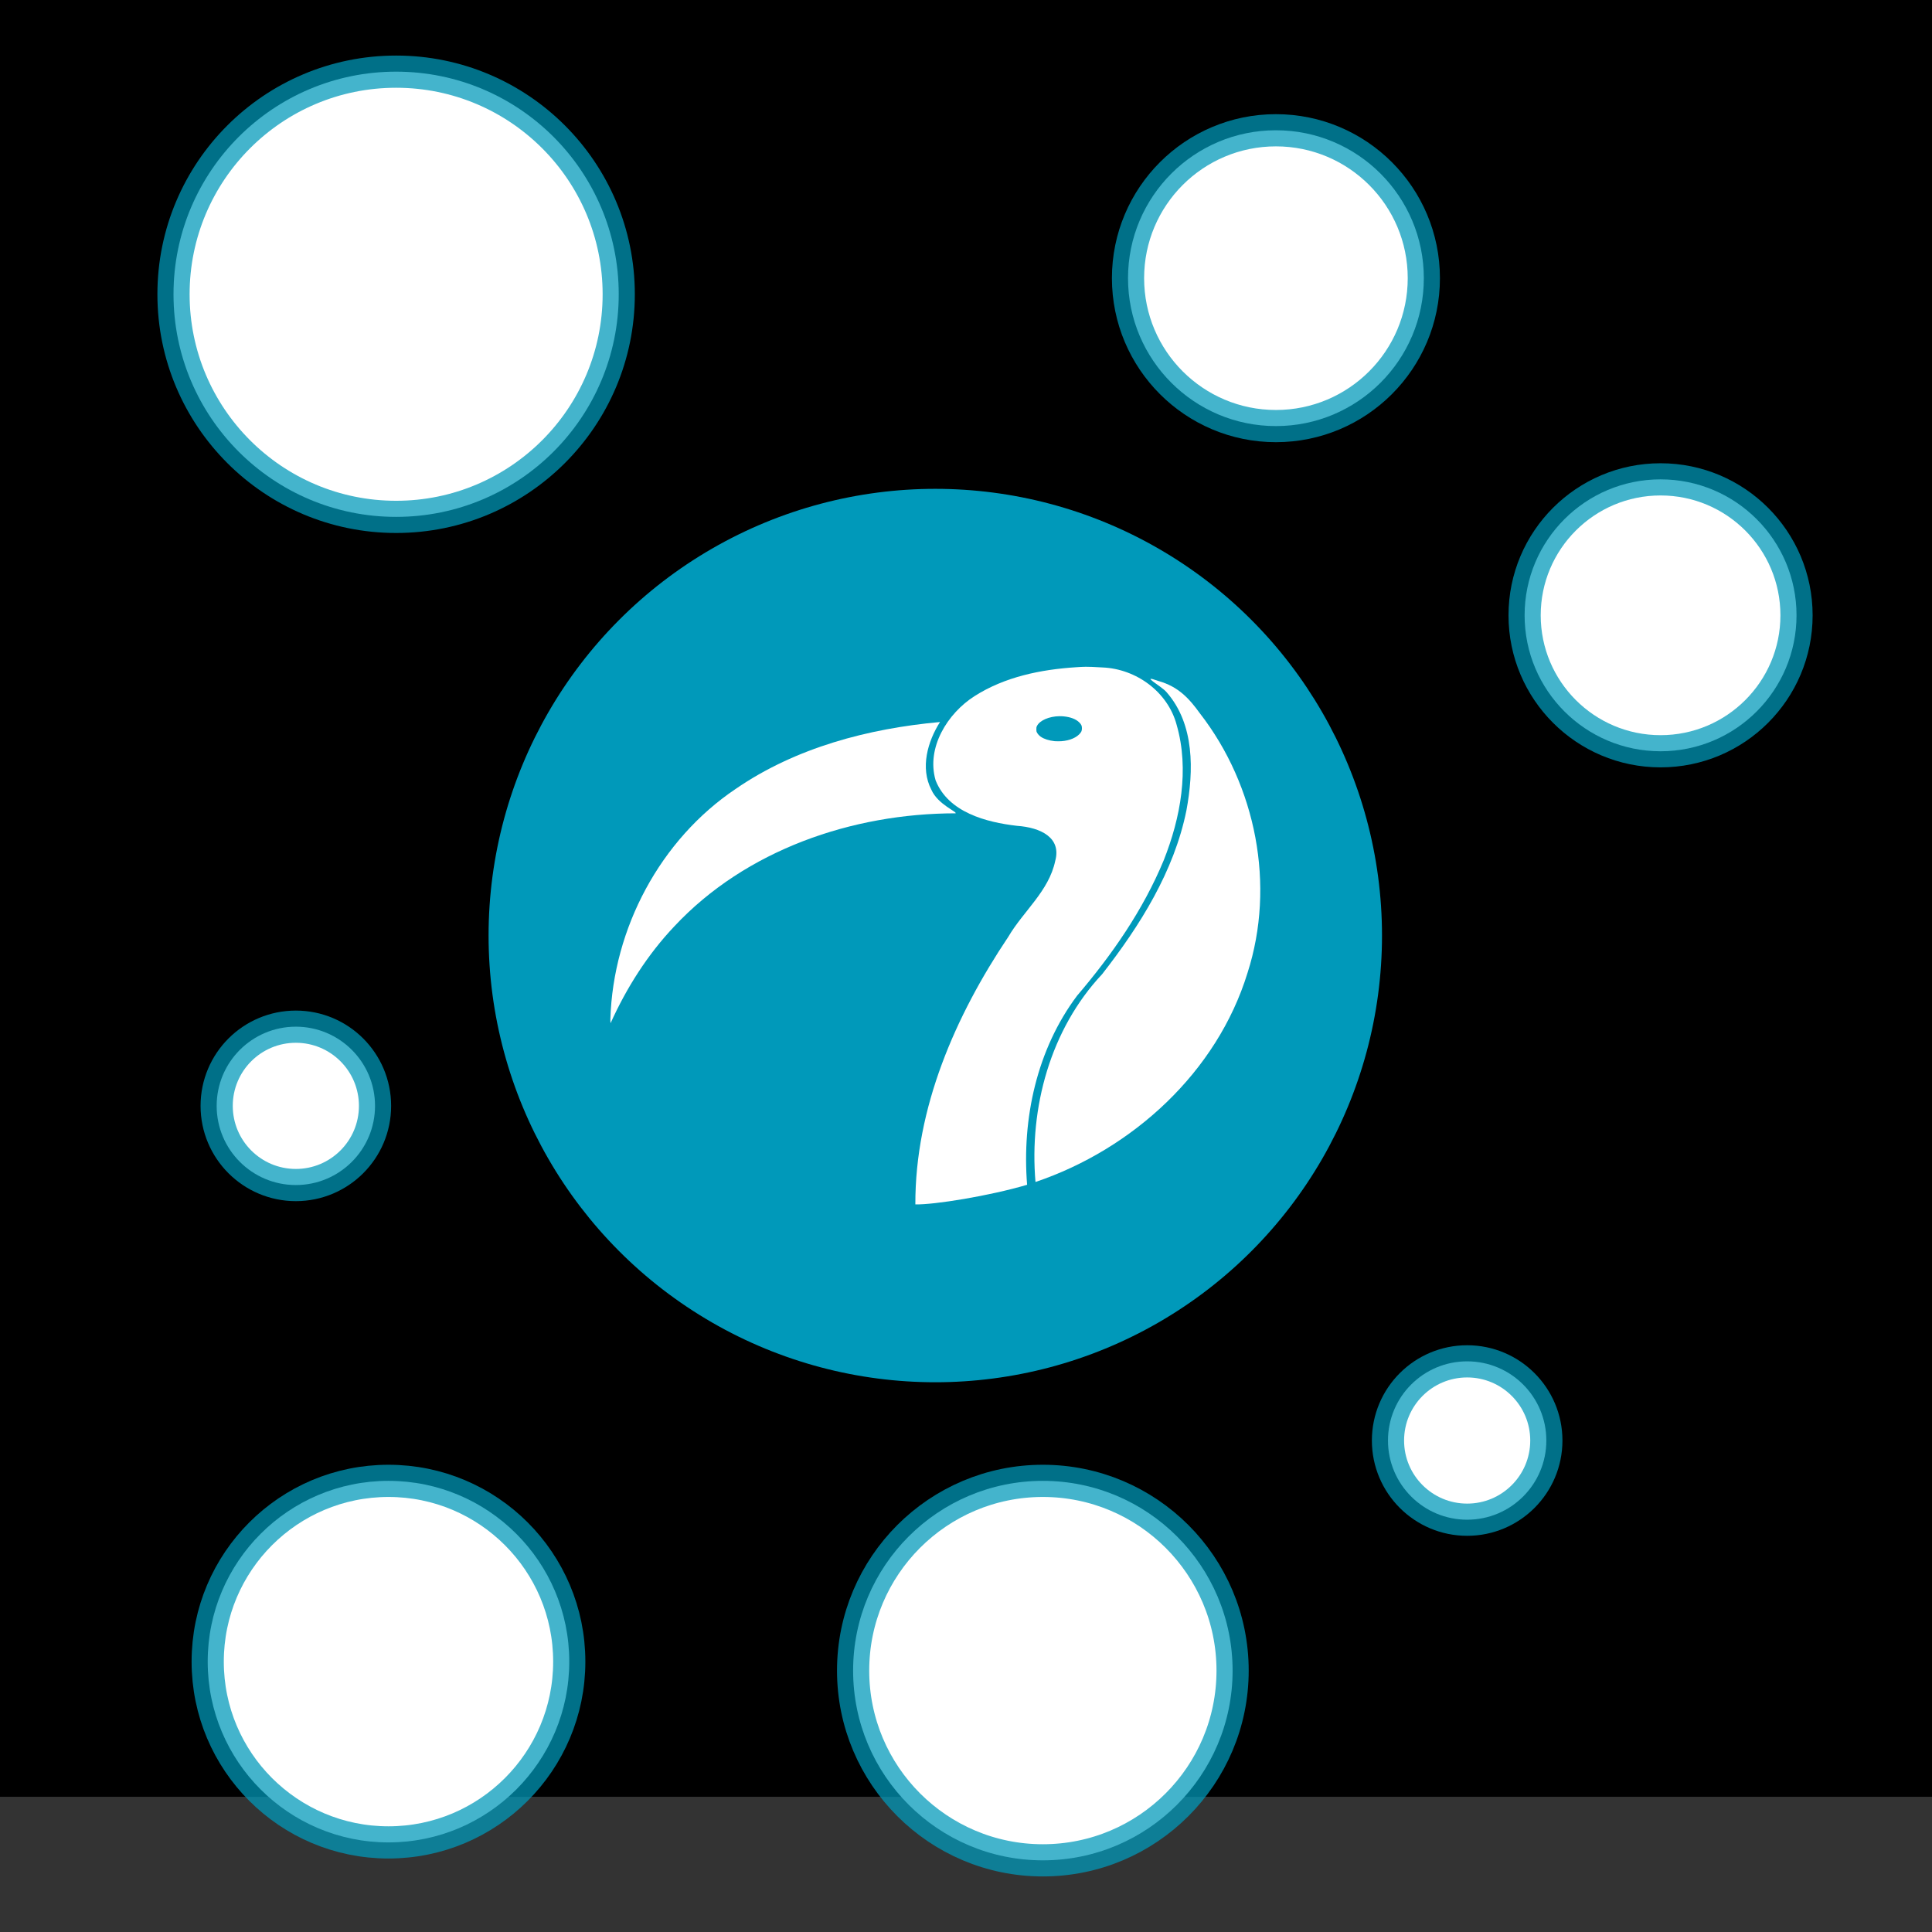 <?xml version="1.0" encoding="UTF-8" standalone="no"?>
<!-- Created with Inkscape (http://www.inkscape.org/) -->

<svg
   xmlns:dc="http://purl.org/dc/elements/1.1/"
   xmlns:cc="http://creativecommons.org/ns#"
   xmlns:rdf="http://www.w3.org/1999/02/22-rdf-syntax-ns#"
   xmlns:svg="http://www.w3.org/2000/svg"
   xmlns="http://www.w3.org/2000/svg"
   xmlns:xlink="http://www.w3.org/1999/xlink"
   xmlns:sodipodi="http://sodipodi.sourceforge.net/DTD/sodipodi-0.dtd"
   xmlns:inkscape="http://www.inkscape.org/namespaces/inkscape"
   version="1.2"
   width="300"
   height="300"
   id="svg2"
   inkscape:version="0.91 r13725"
   sodipodi:docname="relatives.svg"
   inkscape:export-filename="C:\wamp\www\papyrus\img\relatives.png"
   inkscape:export-xdpi="90"
   inkscape:export-ydpi="90">
  <rect width="100%" height="100%" fill="#333333" stroke="none"/>
  <sodipodi:namedview
     pagecolor="#ffffff"
     bordercolor="#666666"
     borderopacity="1"
     objecttolerance="10"
     gridtolerance="10"
     guidetolerance="10"
     inkscape:pageopacity="0"
     inkscape:pageshadow="2"
     inkscape:window-width="2560"
     inkscape:window-height="1378"
     id="namedview53"
     showgrid="false"
     inkscape:zoom="1.4142136"
     inkscape:cx="-45.956343"
     inkscape:cy="94.034233"
     inkscape:window-x="-8"
     inkscape:window-y="-8"
     inkscape:window-maximized="1"
     inkscape:current-layer="svg2"
     units="px" />
  <defs
     id="defs4">
    <linearGradient
       id="linearGradient16244">
      <stop
         style="stop-color:#c7c7c7;stop-opacity:1;"
         offset="0"
         id="stop16246" />
      <stop
         style="stop-color:#333333;stop-opacity:0;"
         offset="1"
         id="stop16248" />
    </linearGradient>
    <linearGradient
       inkscape:collect="always"
       xlink:href="#linearGradient5241"
       id="linearGradient5247"
       x1="309.564"
       y1="626.675"
       x2="278.597"
       y2="581.201"
       gradientUnits="userSpaceOnUse" />
    <linearGradient
       id="linearGradient5241">
      <stop
         style="stop-color:#98bf0c;stop-opacity:1;"
         offset="0"
         id="stop5243" />
      <stop
         style="stop-color:#c4f121;stop-opacity:1;"
         offset="1"
         id="stop5245" />
    </linearGradient>
    <linearGradient
       inkscape:collect="always"
       xlink:href="#linearGradient5249"
       id="linearGradient5255"
       x1="371.557"
       y1="681.433"
       x2="340.363"
       y2="632.669"
       gradientUnits="userSpaceOnUse" />
    <linearGradient
       id="linearGradient5249">
      <stop
         style="stop-color:#009bba;stop-opacity:1;"
         offset="0"
         id="stop5251" />
      <stop
         style="stop-color:#00b9de;stop-opacity:1;"
         offset="1"
         id="stop5253" />
    </linearGradient>
    <linearGradient
       inkscape:collect="always"
       xlink:href="#linearGradient5233"
       id="linearGradient5239"
       x1="204.513"
       y1="631.997"
       x2="195.762"
       y2="606.732"
       gradientUnits="userSpaceOnUse" />
    <linearGradient
       id="linearGradient5233">
      <stop
         style="stop-color:#1a171a;stop-opacity:1;"
         offset="0"
         id="stop5235" />
      <stop
         style="stop-color:#675b67;stop-opacity:1;"
         offset="1"
         id="stop5237" />
    </linearGradient>
    <linearGradient
       inkscape:collect="always"
       xlink:href="#linearGradient5596"
       id="linearGradient5602"
       x1="314.897"
       y1="594.888"
       x2="313.45"
       y2="581.99"
       gradientUnits="userSpaceOnUse" />
    <linearGradient
       id="linearGradient5596">
      <stop
         style="stop-color:#1a171b;stop-opacity:1;"
         offset="0"
         id="stop5598" />
      <stop
         style="stop-color:#827387;stop-opacity:1;"
         offset="1"
         id="stop5600" />
    </linearGradient>
    <linearGradient
       y2="581.99"
       x2="313.45"
       y1="594.888"
       x1="314.897"
       gradientUnits="userSpaceOnUse"
       id="linearGradient3092"
       xlink:href="#linearGradient5596"
       inkscape:collect="always" />
    <linearGradient
       inkscape:collect="always"
       xlink:href="#linearGradient5241"
       id="linearGradient3949"
       x1="142.721"
       y1="106.944"
       x2="138.802"
       y2="96.445"
       gradientUnits="userSpaceOnUse" />
    <linearGradient
       inkscape:collect="always"
       xlink:href="#linearGradient5596"
       id="linearGradient3989"
       gradientUnits="userSpaceOnUse"
       x1="314.897"
       y1="594.888"
       x2="313.45"
       y2="581.99"
       gradientTransform="matrix(1.159,0,0,1.159,-8.755,-637.035)" />
    <linearGradient
       inkscape:collect="always"
       xlink:href="#linearGradient5233"
       id="linearGradient3992"
       gradientUnits="userSpaceOnUse"
       x1="204.513"
       y1="631.997"
       x2="195.762"
       y2="606.732"
       gradientTransform="matrix(1.159,0,0,1.159,-8.755,-637.035)" />
    <linearGradient
       inkscape:collect="always"
       xlink:href="#linearGradient5249"
       id="linearGradient3995"
       gradientUnits="userSpaceOnUse"
       x1="371.557"
       y1="681.433"
       x2="340.363"
       y2="632.669"
       gradientTransform="matrix(1.159,0,0,1.159,-8.755,-637.035)" />
    <linearGradient
       inkscape:collect="always"
       xlink:href="#linearGradient5241"
       id="linearGradient3998"
       gradientUnits="userSpaceOnUse"
       x1="309.564"
       y1="626.675"
       x2="278.597"
       y2="581.201"
       gradientTransform="matrix(1.159,0,0,1.159,-8.755,-637.035)" />
    <linearGradient
       inkscape:collect="always"
       xlink:href="#linearGradient5241"
       id="linearGradient4042"
       gradientUnits="userSpaceOnUse"
       gradientTransform="matrix(1.159,0,0,1.159,-8.755,-637.035)"
       x1="309.564"
       y1="626.675"
       x2="278.597"
       y2="581.201" />
    <linearGradient
       inkscape:collect="always"
       xlink:href="#linearGradient5249"
       id="linearGradient4044"
       gradientUnits="userSpaceOnUse"
       gradientTransform="matrix(1.159,0,0,1.159,-8.755,-637.035)"
       x1="371.557"
       y1="681.433"
       x2="340.363"
       y2="632.669" />
    <linearGradient
       inkscape:collect="always"
       xlink:href="#linearGradient5233"
       id="linearGradient4046"
       gradientUnits="userSpaceOnUse"
       gradientTransform="matrix(1.159,0,0,1.159,-8.755,-637.035)"
       x1="204.513"
       y1="631.997"
       x2="195.762"
       y2="606.732" />
    <linearGradient
       inkscape:collect="always"
       xlink:href="#linearGradient5596"
       id="linearGradient4048"
       gradientUnits="userSpaceOnUse"
       gradientTransform="matrix(1.159,0,0,1.159,-8.755,-637.035)"
       x1="314.897"
       y1="594.888"
       x2="313.45"
       y2="581.99" />
    <linearGradient
       inkscape:collect="always"
       xlink:href="#linearGradient5241"
       id="linearGradient4050"
       gradientUnits="userSpaceOnUse"
       x1="142.721"
       y1="106.944"
       x2="138.802"
       y2="96.445" />
    <linearGradient
       inkscape:collect="always"
       xlink:href="#linearGradient5241"
       id="linearGradient3051"
       gradientUnits="userSpaceOnUse"
       x1="142.721"
       y1="106.944"
       x2="138.802"
       y2="96.445"
       gradientTransform="translate(-8.39,70.866)" />
    <linearGradient
       inkscape:collect="always"
       xlink:href="#linearGradient5596"
       id="linearGradient3089"
       gradientUnits="userSpaceOnUse"
       gradientTransform="matrix(1.159,0,0,1.159,-17.145,-566.168)"
       x1="314.897"
       y1="594.888"
       x2="313.45"
       y2="581.99" />
    <linearGradient
       inkscape:collect="always"
       xlink:href="#linearGradient5233"
       id="linearGradient3093"
       gradientUnits="userSpaceOnUse"
       gradientTransform="matrix(1.159,0,0,1.159,-17.145,-566.168)"
       x1="204.513"
       y1="631.997"
       x2="195.762"
       y2="606.732" />
    <linearGradient
       inkscape:collect="always"
       xlink:href="#linearGradient5249"
       id="linearGradient3096"
       gradientUnits="userSpaceOnUse"
       gradientTransform="matrix(1.159,0,0,1.159,-17.145,-566.168)"
       x1="371.557"
       y1="681.433"
       x2="340.363"
       y2="632.669" />
    <linearGradient
       inkscape:collect="always"
       xlink:href="#linearGradient5241"
       id="linearGradient3099"
       gradientUnits="userSpaceOnUse"
       gradientTransform="matrix(1.159,0,0,1.159,-17.145,-566.168)"
       x1="309.564"
       y1="626.675"
       x2="278.597"
       y2="581.201" />
    <linearGradient
       id="linearGradient4487-2-17-7-2">
      <stop
         id="stop4489-8-40-2-9"
         style="stop-color:#009bba;stop-opacity:1"
         offset="0" />
      <stop
         id="stop4491-2-9-1-0"
         style="stop-color:#ffffff;stop-opacity:1"
         offset="1" />
    </linearGradient>
    <linearGradient
       id="linearGradient4487-2-17-7-1">
      <stop
         id="stop4489-8-40-2-1"
         style="stop-color:#009bba;stop-opacity:1"
         offset="0" />
      <stop
         id="stop4491-2-9-1-9"
         style="stop-color:#ffffff;stop-opacity:1"
         offset="1" />
    </linearGradient>
    <linearGradient
       id="linearGradient6078-7-52-5">
      <stop
         id="stop6080-1-3-6"
         style="stop-color:#98bf0c;stop-opacity:1"
         offset="0" />
      <stop
         id="stop6082-0-24-0"
         style="stop-color:#ffffff;stop-opacity:1"
         offset="1" />
    </linearGradient>
    <linearGradient
       id="linearGradient4487-2-17-7-3">
      <stop
         id="stop4489-8-40-2-6"
         style="stop-color:#009bba;stop-opacity:1"
         offset="0" />
      <stop
         id="stop4491-2-9-1-4"
         style="stop-color:#ffffff;stop-opacity:1"
         offset="1" />
    </linearGradient>
    <linearGradient
       id="linearGradient4487-2-17-7-9">
      <stop
         id="stop4489-8-40-2-5"
         style="stop-color:#009bba;stop-opacity:1"
         offset="0" />
      <stop
         id="stop4491-2-9-1-5"
         style="stop-color:#ffffff;stop-opacity:1"
         offset="1" />
    </linearGradient>
    <linearGradient
       id="linearGradient6078-7-4">
      <stop
         id="stop6080-1-0"
         style="stop-color:#98bf0c;stop-opacity:1"
         offset="0" />
      <stop
         id="stop6082-0-8"
         style="stop-color:#ffffff;stop-opacity:1"
         offset="1" />
    </linearGradient>
    <linearGradient
       id="linearGradient6078-7-52">
      <stop
         id="stop6080-1-3"
         style="stop-color:#98bf0c;stop-opacity:1"
         offset="0" />
      <stop
         id="stop6082-0-24"
         style="stop-color:#ffffff;stop-opacity:1"
         offset="1" />
    </linearGradient>
    <linearGradient
       id="linearGradient6078-7-58-5">
      <stop
         id="stop6080-1-4-0"
         style="stop-color:#98bf0c;stop-opacity:1"
         offset="0" />
      <stop
         id="stop6082-0-0-7"
         style="stop-color:#ffffff;stop-opacity:1"
         offset="1" />
    </linearGradient>
    <linearGradient
       id="linearGradient4487-2-17-9">
      <stop
         id="stop4489-8-40-03"
         style="stop-color:#009bba;stop-opacity:1"
         offset="0" />
      <stop
         id="stop4491-2-9-0"
         style="stop-color:#ffffff;stop-opacity:1"
         offset="1" />
    </linearGradient>
    <linearGradient
       id="linearGradient4487-2-17-7">
      <stop
         id="stop4489-8-40-2"
         style="stop-color:#009bba;stop-opacity:1"
         offset="0" />
      <stop
         id="stop4491-2-9-1"
         style="stop-color:#ffffff;stop-opacity:1"
         offset="1" />
    </linearGradient>
    <linearGradient
       id="linearGradient6078-7-58">
      <stop
         id="stop6080-1-4"
         style="stop-color:#98bf0c;stop-opacity:1"
         offset="0" />
      <stop
         id="stop6082-0-0"
         style="stop-color:#ffffff;stop-opacity:1"
         offset="1" />
    </linearGradient>
    <linearGradient
       id="linearGradient4487-2-17-0">
      <stop
         id="stop4489-8-40-0"
         style="stop-color:#009bba;stop-opacity:1"
         offset="0" />
      <stop
         id="stop4491-2-9-7"
         style="stop-color:#ffffff;stop-opacity:1"
         offset="1" />
    </linearGradient>
    <linearGradient
       id="linearGradient6078-7-5">
      <stop
         id="stop6080-1-5"
         style="stop-color:#98bf0c;stop-opacity:1"
         offset="0" />
      <stop
         id="stop6082-0-2"
         style="stop-color:#ffffff;stop-opacity:1"
         offset="1" />
    </linearGradient>
    <linearGradient
       id="linearGradient4487-2-17-6">
      <stop
         id="stop4489-8-40-4"
         style="stop-color:#009bba;stop-opacity:1"
         offset="0" />
      <stop
         id="stop4491-2-9-6"
         style="stop-color:#ffffff;stop-opacity:1"
         offset="1" />
    </linearGradient>
    <linearGradient
       id="linearGradient6078-7-9">
      <stop
         id="stop6080-1-8"
         style="stop-color:#98bf0c;stop-opacity:1"
         offset="0" />
      <stop
         id="stop6082-0-3"
         style="stop-color:#ffffff;stop-opacity:1"
         offset="1" />
    </linearGradient>
    <linearGradient
       id="linearGradient3394">
      <stop
         id="stop3396"
         style="stop-color:#98bf0c;stop-opacity:1"
         offset="0" />
      <stop
         id="stop3398"
         style="stop-color:#ffffff;stop-opacity:1"
         offset="1" />
    </linearGradient>
    <linearGradient
       id="linearGradient3401">
      <stop
         id="stop3403"
         style="stop-color:#009bba;stop-opacity:1"
         offset="0" />
      <stop
         id="stop3405"
         style="stop-color:#ffffff;stop-opacity:1"
         offset="1" />
    </linearGradient>
    <linearGradient
       id="linearGradient5467">
      <stop
         style="stop-color:#1f211c;stop-opacity:1;"
         offset="0"
         id="stop5469" />
      <stop
         style="stop-color:#ffffff;stop-opacity:1;"
         offset="1"
         id="stop5471" />
    </linearGradient>
    <linearGradient
       id="linearGradient4487-2-17">
      <stop
         id="stop4489-8-40"
         style="stop-color:#009bba;stop-opacity:1"
         offset="0" />
      <stop
         id="stop4491-2-9"
         style="stop-color:#ffffff;stop-opacity:1"
         offset="1" />
    </linearGradient>
    <linearGradient
       id="linearGradient6078-7">
      <stop
         id="stop6080-1"
         style="stop-color:#98bf0c;stop-opacity:1"
         offset="0" />
      <stop
         id="stop6082-0"
         style="stop-color:#ffffff;stop-opacity:1"
         offset="1" />
    </linearGradient>
    <linearGradient
       inkscape:collect="always"
       xlink:href="#linearGradient6078-7-52-5-6"
       id="linearGradient3336-7"
       gradientUnits="userSpaceOnUse"
       gradientTransform="translate(4.1204272e-6,0)"
       x1="306.314"
       y1="189.244"
       x2="282.518"
       y2="2.628" />
    <linearGradient
       id="linearGradient6078-7-52-5-6">
      <stop
         id="stop6080-1-3-6-1"
         style="stop-color:#98bf0c;stop-opacity:1"
         offset="0" />
      <stop
         id="stop6082-0-24-0-8"
         style="stop-color:#ffffff;stop-opacity:1"
         offset="1" />
    </linearGradient>
    <linearGradient
       inkscape:collect="always"
       xlink:href="#linearGradient4487-2-17-7-1-2"
       id="linearGradient3338-9"
       gradientUnits="userSpaceOnUse"
       x1="336.485"
       y1="203.125"
       x2="335.167"
       y2="73.53" />
    <linearGradient
       id="linearGradient4487-2-17-7-1-2">
      <stop
         id="stop4489-8-40-2-1-7"
         style="stop-color:#009bba;stop-opacity:1"
         offset="0" />
      <stop
         id="stop4491-2-9-1-9-9"
         style="stop-color:#ffffff;stop-opacity:1"
         offset="1" />
    </linearGradient>
    <linearGradient
       inkscape:collect="always"
       xlink:href="#linearGradient5467-4"
       id="linearGradient3340-5"
       gradientUnits="userSpaceOnUse"
       x1="238.626"
       y1="155.187"
       x2="243.811"
       y2="91.254" />
    <linearGradient
       id="linearGradient5467-4">
      <stop
         style="stop-color:#1f211c;stop-opacity:1;"
         offset="0"
         id="stop5469-3" />
      <stop
         style="stop-color:#ffffff;stop-opacity:1;"
         offset="1"
         id="stop5471-1" />
    </linearGradient>
    <linearGradient
       inkscape:collect="always"
       xlink:href="#linearGradient5467"
       id="linearGradient3145"
       gradientUnits="userSpaceOnUse"
       x1="238.626"
       y1="155.187"
       x2="243.811"
       y2="91.254"
       gradientTransform="matrix(1.921,0,0,1.921,-353.35,-432.656)" />
    <linearGradient
       inkscape:collect="always"
       xlink:href="#linearGradient4487-2-17-7-1"
       id="linearGradient3148"
       gradientUnits="userSpaceOnUse"
       x1="336.485"
       y1="203.125"
       x2="335.167"
       y2="73.53"
       gradientTransform="matrix(1.921,0,0,1.921,-353.35,-432.656)" />
    <linearGradient
       inkscape:collect="always"
       xlink:href="#linearGradient6078-7-52-5"
       id="linearGradient3151"
       gradientUnits="userSpaceOnUse"
       gradientTransform="matrix(1.921,0,0,1.921,-353.35,-432.656)"
       x1="306.314"
       y1="189.244"
       x2="282.518"
       y2="2.628" />
    <linearGradient
       inkscape:collect="always"
       xlink:href="#linearGradient5467-4"
       id="linearGradient3927"
       x1="237.687"
       y1="69.644"
       x2="224.283"
       y2="24.638"
       gradientUnits="userSpaceOnUse"
       gradientTransform="translate(0,-254.331)" />
    <linearGradient
       inkscape:collect="always"
       xlink:href="#linearGradient6078-7-52-5"
       id="linearGradient3143"
       gradientUnits="userSpaceOnUse"
       gradientTransform="matrix(1.921,0,0,1.921,-353.35,-432.656)"
       x1="306.314"
       y1="189.244"
       x2="282.518"
       y2="2.628" />
    <linearGradient
       inkscape:collect="always"
       xlink:href="#linearGradient4487-2-17-7-1"
       id="linearGradient3146"
       gradientUnits="userSpaceOnUse"
       gradientTransform="matrix(1.921,0,0,1.921,-353.35,-432.656)"
       x1="336.485"
       y1="203.125"
       x2="335.167"
       y2="73.53" />
    <linearGradient
       inkscape:collect="always"
       xlink:href="#linearGradient5467"
       id="linearGradient3149"
       gradientUnits="userSpaceOnUse"
       gradientTransform="matrix(1.921,0,0,1.921,-353.35,-432.656)"
       x1="238.626"
       y1="155.187"
       x2="243.811"
       y2="91.254" />
    <linearGradient
       inkscape:collect="always"
       xlink:href="#linearGradient5467-4"
       id="linearGradient3152"
       gradientUnits="userSpaceOnUse"
       gradientTransform="translate(0,-254.331)"
       x1="237.687"
       y1="69.644"
       x2="224.283"
       y2="24.638" />
    <linearGradient
       inkscape:collect="always"
       xlink:href="#linearGradient5467-4"
       id="linearGradient3155"
       gradientUnits="userSpaceOnUse"
       gradientTransform="matrix(0.302,0,0,0.299,-3.168,2.867)"
       x1="237.687"
       y1="69.644"
       x2="224.283"
       y2="24.638" />
    <linearGradient
       inkscape:collect="always"
       xlink:href="#linearGradient6078-7-52-5"
       id="linearGradient3164"
       gradientUnits="userSpaceOnUse"
       gradientTransform="matrix(0.58,0,0,0.574,-109.764,-50.379)"
       x1="306.314"
       y1="189.244"
       x2="282.518"
       y2="2.628" />
    <linearGradient
       id="linearGradient6078-7-52-5-62">
      <stop
         id="stop6080-1-3-6-2"
         style="stop-color:#98bf0c;stop-opacity:1"
         offset="0" />
      <stop
         id="stop6082-0-24-0-5"
         style="stop-color:#ffffff;stop-opacity:1"
         offset="1" />
    </linearGradient>
    <linearGradient
       id="linearGradient4487-2-17-7-1-5">
      <stop
         id="stop4489-8-40-2-1-2"
         style="stop-color:#009bba;stop-opacity:1"
         offset="0" />
      <stop
         id="stop4491-2-9-1-9-5"
         style="stop-color:#ffffff;stop-opacity:1"
         offset="1" />
    </linearGradient>
    <linearGradient
       id="linearGradient5467-0">
      <stop
         style="stop-color:#1f211c;stop-opacity:1;"
         offset="0"
         id="stop5469-6" />
      <stop
         style="stop-color:#ffffff;stop-opacity:1;"
         offset="1"
         id="stop5471-7" />
    </linearGradient>
    <linearGradient
       inkscape:collect="always"
       xlink:href="#linearGradient5467-4-8"
       id="linearGradient3927-2"
       x1="237.687"
       y1="69.644"
       x2="224.283"
       y2="24.638"
       gradientUnits="userSpaceOnUse" />
    <linearGradient
       id="linearGradient5467-4-8">
      <stop
         style="stop-color:#1f211c;stop-opacity:1;"
         offset="0"
         id="stop5469-3-0" />
      <stop
         style="stop-color:#ffffff;stop-opacity:1;"
         offset="1"
         id="stop5471-1-0" />
    </linearGradient>
    <linearGradient
       id="linearGradient6078-7-6">
      <stop
         id="stop6080-1-83"
         style="stop-color:#98bf0c;stop-opacity:1"
         offset="0" />
      <stop
         id="stop6082-0-06"
         style="stop-color:#ffffff;stop-opacity:1"
         offset="1" />
    </linearGradient>
    <linearGradient
       id="linearGradient4487-2-17-4">
      <stop
         id="stop4489-8-40-3"
         style="stop-color:#009bba;stop-opacity:1"
         offset="0" />
      <stop
         id="stop4491-2-9-70"
         style="stop-color:#ffffff;stop-opacity:1"
         offset="1" />
    </linearGradient>
    <linearGradient
       id="linearGradient5467-5">
      <stop
         style="stop-color:#1f211c;stop-opacity:1;"
         offset="0"
         id="stop5469-2" />
      <stop
         style="stop-color:#ffffff;stop-opacity:1;"
         offset="1"
         id="stop5471-0" />
    </linearGradient>
    <linearGradient
       id="linearGradient4487-2-17-7-1-7">
      <stop
         id="stop4489-8-40-2-1-5"
         style="stop-color:#009bba;stop-opacity:1"
         offset="0" />
      <stop
         id="stop4491-2-9-1-9-6"
         style="stop-color:#ffffff;stop-opacity:1"
         offset="1" />
    </linearGradient>
    <linearGradient
       id="linearGradient6078-7-52-5-1">
      <stop
         id="stop6080-1-3-6-8"
         style="stop-color:#98bf0c;stop-opacity:1"
         offset="0" />
      <stop
         id="stop6082-0-24-0-1"
         style="stop-color:#ffffff;stop-opacity:1"
         offset="1" />
    </linearGradient>
    <linearGradient
       id="linearGradient6078-7-9-8">
      <stop
         id="stop6080-1-8-5"
         style="stop-color:#98bf0c;stop-opacity:1"
         offset="0" />
      <stop
         id="stop6082-0-3-6"
         style="stop-color:#ffffff;stop-opacity:1"
         offset="1" />
    </linearGradient>
    <linearGradient
       id="linearGradient4487-2-17-6-5">
      <stop
         id="stop4489-8-40-4-9"
         style="stop-color:#009bba;stop-opacity:1"
         offset="0" />
      <stop
         id="stop4491-2-9-6-2"
         style="stop-color:#ffffff;stop-opacity:1"
         offset="1" />
    </linearGradient>
    <linearGradient
       id="linearGradient6078-7-5-6">
      <stop
         id="stop6080-1-5-5"
         style="stop-color:#98bf0c;stop-opacity:1"
         offset="0" />
      <stop
         id="stop6082-0-2-2"
         style="stop-color:#ffffff;stop-opacity:1"
         offset="1" />
    </linearGradient>
    <linearGradient
       id="linearGradient4487-2-17-0-3">
      <stop
         id="stop4489-8-40-0-2"
         style="stop-color:#009bba;stop-opacity:1"
         offset="0" />
      <stop
         id="stop4491-2-9-7-1"
         style="stop-color:#ffffff;stop-opacity:1"
         offset="1" />
    </linearGradient>
    <linearGradient
       id="linearGradient6078-7-58-2">
      <stop
         id="stop6080-1-4-2"
         style="stop-color:#98bf0c;stop-opacity:1"
         offset="0" />
      <stop
         id="stop6082-0-0-8"
         style="stop-color:#ffffff;stop-opacity:1"
         offset="1" />
    </linearGradient>
    <linearGradient
       id="linearGradient4487-2-17-7-8">
      <stop
         id="stop4489-8-40-2-8"
         style="stop-color:#009bba;stop-opacity:1"
         offset="0" />
      <stop
         id="stop4491-2-9-1-7"
         style="stop-color:#ffffff;stop-opacity:1"
         offset="1" />
    </linearGradient>
    <linearGradient
       id="linearGradient4487-2-17-9-4">
      <stop
         id="stop4489-8-40-03-0"
         style="stop-color:#009bba;stop-opacity:1"
         offset="0" />
      <stop
         id="stop4491-2-9-0-0"
         style="stop-color:#ffffff;stop-opacity:1"
         offset="1" />
    </linearGradient>
    <linearGradient
       id="linearGradient6078-7-58-5-5">
      <stop
         id="stop6080-1-4-0-9"
         style="stop-color:#98bf0c;stop-opacity:1"
         offset="0" />
      <stop
         id="stop6082-0-0-7-9"
         style="stop-color:#ffffff;stop-opacity:1"
         offset="1" />
    </linearGradient>
    <linearGradient
       id="linearGradient6078-7-52-53">
      <stop
         id="stop6080-1-3-0"
         style="stop-color:#98bf0c;stop-opacity:1"
         offset="0" />
      <stop
         id="stop6082-0-24-9"
         style="stop-color:#ffffff;stop-opacity:1"
         offset="1" />
    </linearGradient>
    <linearGradient
       id="linearGradient6078-7-4-9">
      <stop
         id="stop6080-1-0-5"
         style="stop-color:#98bf0c;stop-opacity:1"
         offset="0" />
      <stop
         id="stop6082-0-8-1"
         style="stop-color:#ffffff;stop-opacity:1"
         offset="1" />
    </linearGradient>
    <linearGradient
       id="linearGradient4487-2-17-7-9-1">
      <stop
         id="stop4489-8-40-2-5-1"
         style="stop-color:#009bba;stop-opacity:1"
         offset="0" />
      <stop
         id="stop4491-2-9-1-5-2"
         style="stop-color:#ffffff;stop-opacity:1"
         offset="1" />
    </linearGradient>
    <linearGradient
       id="linearGradient4487-2-17-7-3-3">
      <stop
         id="stop4489-8-40-2-6-3"
         style="stop-color:#009bba;stop-opacity:1"
         offset="0" />
      <stop
         id="stop4491-2-9-1-4-9"
         style="stop-color:#ffffff;stop-opacity:1"
         offset="1" />
    </linearGradient>
    <linearGradient
       id="linearGradient3439">
      <stop
         id="stop3441"
         style="stop-color:#98bf0c;stop-opacity:1"
         offset="0" />
      <stop
         id="stop3443"
         style="stop-color:#ffffff;stop-opacity:1"
         offset="1" />
    </linearGradient>
    <linearGradient
       id="linearGradient3446">
      <stop
         id="stop3448"
         style="stop-color:#009bba;stop-opacity:1"
         offset="0" />
      <stop
         id="stop3450"
         style="stop-color:#ffffff;stop-opacity:1"
         offset="1" />
    </linearGradient>
    <linearGradient
       id="linearGradient4487-2-17-7-2-7">
      <stop
         id="stop4489-8-40-2-9-2"
         style="stop-color:#009bba;stop-opacity:1"
         offset="0" />
      <stop
         id="stop4491-2-9-1-0-3"
         style="stop-color:#ffffff;stop-opacity:1"
         offset="1" />
    </linearGradient>
    <linearGradient
       inkscape:collect="always"
       xlink:href="#linearGradient6078-7-58-2-4"
       id="linearGradient9853-8"
       gradientUnits="userSpaceOnUse"
       gradientTransform="translate(1.739,85.496)"
       x1="146.358"
       y1="97.311"
       x2="63.488"
       y2="-37.237" />
    <linearGradient
       id="linearGradient6078-7-58-2-4">
      <stop
         id="stop6080-1-4-2-3"
         style="stop-color:#98bf0c;stop-opacity:1"
         offset="0" />
      <stop
         id="stop6082-0-0-8-9"
         style="stop-color:#ffffff;stop-opacity:1"
         offset="1" />
    </linearGradient>
    <linearGradient
       id="linearGradient6078-7-52-5-1-1">
      <stop
         id="stop6080-1-3-6-8-4"
         style="stop-color:#98bf0c;stop-opacity:1"
         offset="0" />
      <stop
         id="stop6082-0-24-0-1-3"
         style="stop-color:#ffffff;stop-opacity:1"
         offset="1" />
    </linearGradient>
    <linearGradient
       id="linearGradient4487-2-17-7-1-7-2">
      <stop
         id="stop4489-8-40-2-1-5-9"
         style="stop-color:#009bba;stop-opacity:1"
         offset="0" />
      <stop
         id="stop4491-2-9-1-9-6-1"
         style="stop-color:#ffffff;stop-opacity:1"
         offset="1" />
    </linearGradient>
    <linearGradient
       id="linearGradient5467-5-5">
      <stop
         style="stop-color:#1f211c;stop-opacity:1;"
         offset="0"
         id="stop5469-2-6" />
      <stop
         style="stop-color:#ffffff;stop-opacity:1;"
         offset="1"
         id="stop5471-0-7" />
    </linearGradient>
    <linearGradient
       id="linearGradient6078-7-52-5-1-7">
      <stop
         id="stop6080-1-3-6-8-2"
         style="stop-color:#98bf0c;stop-opacity:1"
         offset="0" />
      <stop
         id="stop6082-0-24-0-1-1"
         style="stop-color:#ffffff;stop-opacity:1"
         offset="1" />
    </linearGradient>
    <linearGradient
       id="linearGradient4487-2-17-7-1-7-20">
      <stop
         id="stop4489-8-40-2-1-5-92"
         style="stop-color:#009bba;stop-opacity:1"
         offset="0" />
      <stop
         id="stop4491-2-9-1-9-6-7"
         style="stop-color:#ffffff;stop-opacity:1"
         offset="1" />
    </linearGradient>
    <linearGradient
       id="linearGradient5467-5-50">
      <stop
         style="stop-color:#1f211c;stop-opacity:1;"
         offset="0"
         id="stop5469-2-3" />
      <stop
         style="stop-color:#ffffff;stop-opacity:1;"
         offset="1"
         id="stop5471-0-2" />
    </linearGradient>
    <linearGradient
       inkscape:collect="always"
       xlink:href="#linearGradient6078-7-7"
       id="linearGradient4849"
       gradientUnits="userSpaceOnUse"
       gradientTransform="translate(-7.736,16.06)"
       x1="146.358"
       y1="97.311"
       x2="63.488"
       y2="-37.237" />
    <linearGradient
       id="linearGradient6078-7-7">
      <stop
         id="stop6080-1-43"
         style="stop-color:#98bf0c;stop-opacity:1"
         offset="0" />
      <stop
         id="stop6082-0-5"
         style="stop-color:#ffffff;stop-opacity:1"
         offset="1" />
    </linearGradient>
    <linearGradient
       inkscape:collect="always"
       xlink:href="#linearGradient4487-2-17-8"
       id="linearGradient4852"
       gradientUnits="userSpaceOnUse"
       gradientTransform="translate(-7.736,16.06)"
       x1="55.587"
       y1="67.224"
       x2="25.172"
       y2="-0.588" />
    <linearGradient
       id="linearGradient4487-2-17-8">
      <stop
         id="stop4489-8-40-33"
         style="stop-color:#009bba;stop-opacity:1"
         offset="0" />
      <stop
         id="stop4491-2-9-3"
         style="stop-color:#ffffff;stop-opacity:1"
         offset="1" />
    </linearGradient>
    <linearGradient
       inkscape:collect="always"
       xlink:href="#linearGradient5467-6"
       id="linearGradient5219"
       gradientUnits="userSpaceOnUse"
       x1="238.626"
       y1="155.187"
       x2="243.811"
       y2="91.254"
       gradientTransform="translate(-7.736,16.35)" />
    <linearGradient
       id="linearGradient5467-6">
      <stop
         style="stop-color:#1f211c;stop-opacity:1;"
         offset="0"
         id="stop5469-1" />
      <stop
         style="stop-color:#ffffff;stop-opacity:1;"
         offset="1"
         id="stop5471-04" />
    </linearGradient>
    <linearGradient
       inkscape:collect="always"
       xlink:href="#linearGradient4487-2-17-7-1-74"
       id="linearGradient5222"
       gradientUnits="userSpaceOnUse"
       x1="336.485"
       y1="203.125"
       x2="335.167"
       y2="73.53"
       gradientTransform="translate(-7.736,16.35)" />
    <linearGradient
       id="linearGradient4487-2-17-7-1-74">
      <stop
         id="stop4489-8-40-2-1-27"
         style="stop-color:#009bba;stop-opacity:1"
         offset="0" />
      <stop
         id="stop4491-2-9-1-9-1"
         style="stop-color:#ffffff;stop-opacity:1"
         offset="1" />
    </linearGradient>
    <linearGradient
       inkscape:collect="always"
       xlink:href="#linearGradient6078-7-52-5-5"
       id="linearGradient5225"
       gradientUnits="userSpaceOnUse"
       gradientTransform="translate(-7.736,16.35)"
       x1="306.314"
       y1="189.244"
       x2="282.518"
       y2="2.628" />
    <linearGradient
       id="linearGradient6078-7-52-5-5">
      <stop
         id="stop6080-1-3-6-7"
         style="stop-color:#98bf0c;stop-opacity:1"
         offset="0" />
      <stop
         id="stop6082-0-24-0-2"
         style="stop-color:#ffffff;stop-opacity:1"
         offset="1" />
    </linearGradient>
    <linearGradient
       inkscape:collect="always"
       xlink:href="#linearGradient6078-7-9-2"
       id="linearGradient4868"
       gradientUnits="userSpaceOnUse"
       gradientTransform="translate(272.264,16.06)"
       x1="146.358"
       y1="97.311"
       x2="63.488"
       y2="-37.237" />
    <linearGradient
       id="linearGradient6078-7-9-2">
      <stop
         id="stop6080-1-8-7"
         style="stop-color:#98bf0c;stop-opacity:1"
         offset="0" />
      <stop
         id="stop6082-0-3-0"
         style="stop-color:#ffffff;stop-opacity:1"
         offset="1" />
    </linearGradient>
    <linearGradient
       inkscape:collect="always"
       xlink:href="#linearGradient4487-2-17-6-3"
       id="linearGradient4871"
       gradientUnits="userSpaceOnUse"
       gradientTransform="translate(272.264,16.06)"
       x1="55.587"
       y1="67.224"
       x2="25.172"
       y2="-0.588" />
    <linearGradient
       id="linearGradient4487-2-17-6-3">
      <stop
         id="stop4489-8-40-4-6"
         style="stop-color:#009bba;stop-opacity:1"
         offset="0" />
      <stop
         id="stop4491-2-9-6-0"
         style="stop-color:#ffffff;stop-opacity:1"
         offset="1" />
    </linearGradient>
    <linearGradient
       inkscape:collect="always"
       xlink:href="#linearGradient6078-7-5-9"
       id="linearGradient4874"
       gradientUnits="userSpaceOnUse"
       gradientTransform="translate(132.264,16.06)"
       x1="146.358"
       y1="97.311"
       x2="63.488"
       y2="-37.237" />
    <linearGradient
       id="linearGradient6078-7-5-9">
      <stop
         id="stop6080-1-5-8"
         style="stop-color:#98bf0c;stop-opacity:1"
         offset="0" />
      <stop
         id="stop6082-0-2-9"
         style="stop-color:#ffffff;stop-opacity:1"
         offset="1" />
    </linearGradient>
    <linearGradient
       inkscape:collect="always"
       xlink:href="#linearGradient4487-2-17-0-6"
       id="linearGradient4877"
       gradientUnits="userSpaceOnUse"
       gradientTransform="translate(132.264,16.06)"
       x1="55.587"
       y1="67.224"
       x2="25.172"
       y2="-0.588" />
    <linearGradient
       id="linearGradient4487-2-17-0-6">
      <stop
         id="stop4489-8-40-0-4"
         style="stop-color:#009bba;stop-opacity:1"
         offset="0" />
      <stop
         id="stop4491-2-9-7-0"
         style="stop-color:#ffffff;stop-opacity:1"
         offset="1" />
    </linearGradient>
    <linearGradient
       inkscape:collect="always"
       xlink:href="#linearGradient6078-7-58-29"
       id="linearGradient4880"
       gradientUnits="userSpaceOnUse"
       gradientTransform="translate(-77.736,86.06)"
       x1="146.358"
       y1="97.311"
       x2="63.488"
       y2="-37.237" />
    <linearGradient
       id="linearGradient6078-7-58-29">
      <stop
         id="stop6080-1-4-03"
         style="stop-color:#98bf0c;stop-opacity:1"
         offset="0" />
      <stop
         id="stop6082-0-0-2"
         style="stop-color:#ffffff;stop-opacity:1"
         offset="1" />
    </linearGradient>
    <linearGradient
       inkscape:collect="always"
       xlink:href="#linearGradient4487-2-17-7-24"
       id="linearGradient4883"
       gradientUnits="userSpaceOnUse"
       gradientTransform="translate(62.264,86.06)"
       x1="55.587"
       y1="67.224"
       x2="25.172"
       y2="-0.588" />
    <linearGradient
       id="linearGradient4487-2-17-7-24">
      <stop
         id="stop4489-8-40-2-7"
         style="stop-color:#009bba;stop-opacity:1"
         offset="0" />
      <stop
         id="stop4491-2-9-1-74"
         style="stop-color:#ffffff;stop-opacity:1"
         offset="1" />
    </linearGradient>
    <linearGradient
       inkscape:collect="always"
       xlink:href="#linearGradient4487-2-17-9-5"
       id="linearGradient4886"
       gradientUnits="userSpaceOnUse"
       gradientTransform="translate(-7.736,156.06)"
       x1="55.587"
       y1="67.224"
       x2="25.172"
       y2="-0.588" />
    <linearGradient
       id="linearGradient4487-2-17-9-5">
      <stop
         id="stop4489-8-40-03-3"
         style="stop-color:#009bba;stop-opacity:1"
         offset="0" />
      <stop
         id="stop4491-2-9-0-1"
         style="stop-color:#ffffff;stop-opacity:1"
         offset="1" />
    </linearGradient>
    <linearGradient
       inkscape:collect="always"
       xlink:href="#linearGradient6078-7-58-5-3"
       id="linearGradient4889"
       gradientUnits="userSpaceOnUse"
       gradientTransform="translate(-77.736,226.06)"
       x1="146.358"
       y1="97.311"
       x2="63.488"
       y2="-37.237" />
    <linearGradient
       id="linearGradient6078-7-58-5-3">
      <stop
         id="stop6080-1-4-0-3"
         style="stop-color:#98bf0c;stop-opacity:1"
         offset="0" />
      <stop
         id="stop6082-0-0-7-4"
         style="stop-color:#ffffff;stop-opacity:1"
         offset="1" />
    </linearGradient>
    <linearGradient
       inkscape:collect="always"
       xlink:href="#linearGradient6078-7-52-3"
       id="linearGradient4892"
       gradientUnits="userSpaceOnUse"
       gradientTransform="translate(202.264,226.06)"
       x1="146.358"
       y1="97.311"
       x2="63.488"
       y2="-37.237" />
    <linearGradient
       id="linearGradient6078-7-52-3">
      <stop
         id="stop6080-1-3-5"
         style="stop-color:#98bf0c;stop-opacity:1"
         offset="0" />
      <stop
         id="stop6082-0-24-2"
         style="stop-color:#ffffff;stop-opacity:1"
         offset="1" />
    </linearGradient>
    <linearGradient
       inkscape:collect="always"
       xlink:href="#linearGradient6078-7-4-1"
       id="linearGradient4895"
       gradientUnits="userSpaceOnUse"
       gradientTransform="translate(62.264,226.06)"
       x1="146.358"
       y1="97.311"
       x2="63.488"
       y2="-37.237" />
    <linearGradient
       id="linearGradient6078-7-4-1">
      <stop
         id="stop6080-1-0-6"
         style="stop-color:#98bf0c;stop-opacity:1"
         offset="0" />
      <stop
         id="stop6082-0-8-9"
         style="stop-color:#ffffff;stop-opacity:1"
         offset="1" />
    </linearGradient>
    <linearGradient
       inkscape:collect="always"
       xlink:href="#linearGradient4487-2-17-7-9-8"
       id="linearGradient4898"
       gradientUnits="userSpaceOnUse"
       gradientTransform="translate(202.264,226.06)"
       x1="55.587"
       y1="67.224"
       x2="25.172"
       y2="-0.588" />
    <linearGradient
       id="linearGradient4487-2-17-7-9-8">
      <stop
         id="stop4489-8-40-2-5-8"
         style="stop-color:#009bba;stop-opacity:1"
         offset="0" />
      <stop
         id="stop4491-2-9-1-5-4"
         style="stop-color:#ffffff;stop-opacity:1"
         offset="1" />
    </linearGradient>
    <linearGradient
       inkscape:collect="always"
       xlink:href="#linearGradient4487-2-17-7-3-1"
       id="linearGradient4901"
       gradientUnits="userSpaceOnUse"
       gradientTransform="translate(62.264,226.06)"
       x1="55.587"
       y1="67.224"
       x2="25.172"
       y2="-0.588" />
    <linearGradient
       id="linearGradient4487-2-17-7-3-1">
      <stop
         id="stop4489-8-40-2-6-4"
         style="stop-color:#009bba;stop-opacity:1"
         offset="0" />
      <stop
         id="stop4491-2-9-1-4-5"
         style="stop-color:#ffffff;stop-opacity:1"
         offset="1" />
    </linearGradient>
    <linearGradient
       inkscape:collect="always"
       xlink:href="#linearGradient6078-7-52-5-5"
       id="linearGradient4904"
       gradientUnits="userSpaceOnUse"
       gradientTransform="translate(272.264,156.06)"
       x1="146.358"
       y1="97.311"
       x2="63.488"
       y2="-37.237" />
    <linearGradient
       id="linearGradient3627">
      <stop
         id="stop3629"
         style="stop-color:#98bf0c;stop-opacity:1"
         offset="0" />
      <stop
         id="stop3631"
         style="stop-color:#ffffff;stop-opacity:1"
         offset="1" />
    </linearGradient>
    <linearGradient
       inkscape:collect="always"
       xlink:href="#linearGradient4487-2-17-7-1-74"
       id="linearGradient4907"
       gradientUnits="userSpaceOnUse"
       gradientTransform="translate(342.264,226.06)"
       x1="55.587"
       y1="67.224"
       x2="25.172"
       y2="-0.588" />
    <linearGradient
       id="linearGradient3634">
      <stop
         id="stop3636"
         style="stop-color:#009bba;stop-opacity:1"
         offset="0" />
      <stop
         id="stop3638"
         style="stop-color:#ffffff;stop-opacity:1"
         offset="1" />
    </linearGradient>
    <linearGradient
       inkscape:collect="always"
       xlink:href="#linearGradient4487-2-17-7-2-73"
       id="linearGradient4910"
       gradientUnits="userSpaceOnUse"
       gradientTransform="translate(351.739,60.496)"
       x1="55.587"
       y1="67.224"
       x2="25.172"
       y2="-0.588" />
    <linearGradient
       id="linearGradient4487-2-17-7-2-73">
      <stop
         id="stop4489-8-40-2-9-0"
         style="stop-color:#009bba;stop-opacity:1"
         offset="0" />
      <stop
         id="stop4491-2-9-1-0-2"
         style="stop-color:#ffffff;stop-opacity:1"
         offset="1" />
    </linearGradient>
    <linearGradient
       y2="-0.588"
       x2="25.172"
       y1="67.224"
       x1="55.587"
       gradientTransform="translate(342.264,86.06)"
       gradientUnits="userSpaceOnUse"
       id="linearGradient3699"
       xlink:href="#linearGradient4487-2-17-7-2-73"
       inkscape:collect="always" />
    <linearGradient
       inkscape:collect="always"
       xlink:href="#linearGradient6078-7-7"
       id="linearGradient15924"
       gradientUnits="userSpaceOnUse"
       gradientTransform="matrix(1.128,0,0,1.129,-7.498,2.197)"
       x1="146.358"
       y1="97.311"
       x2="63.488"
       y2="-37.237" />
    <linearGradient
       inkscape:collect="always"
       xlink:href="#linearGradient4487-2-17-8"
       id="linearGradient15927"
       gradientUnits="userSpaceOnUse"
       gradientTransform="matrix(1.128,0,0,1.129,-7.498,2.197)"
       x1="55.587"
       y1="67.224"
       x2="25.172"
       y2="-0.588" />
    <linearGradient
       inkscape:collect="always"
       xlink:href="#linearGradient5467-6"
       id="linearGradient15931"
       gradientUnits="userSpaceOnUse"
       gradientTransform="matrix(1.128,0,0,1.129,-7.498,2.524)"
       x1="238.626"
       y1="155.187"
       x2="243.811"
       y2="91.254" />
    <linearGradient
       inkscape:collect="always"
       xlink:href="#linearGradient4487-2-17-7-1-74"
       id="linearGradient15934"
       gradientUnits="userSpaceOnUse"
       gradientTransform="matrix(1.128,0,0,1.129,-7.498,2.524)"
       x1="336.485"
       y1="203.125"
       x2="335.167"
       y2="73.53" />
    <linearGradient
       inkscape:collect="always"
       xlink:href="#linearGradient6078-7-52-5-5"
       id="linearGradient15937"
       gradientUnits="userSpaceOnUse"
       gradientTransform="matrix(1.128,0,0,1.129,-7.498,2.524)"
       x1="306.314"
       y1="189.244"
       x2="282.518"
       y2="2.628" />
    <linearGradient
       inkscape:collect="always"
       xlink:href="#linearGradient6078-7-9-2"
       id="linearGradient15940"
       gradientUnits="userSpaceOnUse"
       gradientTransform="matrix(1.128,0,0,1.129,308.438,2.197)"
       x1="146.358"
       y1="97.311"
       x2="63.488"
       y2="-37.237" />
    <linearGradient
       inkscape:collect="always"
       xlink:href="#linearGradient4487-2-17-6-3"
       id="linearGradient15943"
       gradientUnits="userSpaceOnUse"
       gradientTransform="matrix(1.128,0,0,1.129,308.438,2.197)"
       x1="55.587"
       y1="67.224"
       x2="25.172"
       y2="-0.588" />
    <linearGradient
       inkscape:collect="always"
       xlink:href="#linearGradient6078-7-5-9"
       id="linearGradient15946"
       gradientUnits="userSpaceOnUse"
       gradientTransform="matrix(1.128,0,0,1.129,150.47,2.197)"
       x1="146.358"
       y1="97.311"
       x2="63.488"
       y2="-37.237" />
    <linearGradient
       inkscape:collect="always"
       xlink:href="#linearGradient4487-2-17-0-6"
       id="linearGradient15949"
       gradientUnits="userSpaceOnUse"
       gradientTransform="matrix(1.128,0,0,1.129,150.47,2.197)"
       x1="55.587"
       y1="67.224"
       x2="25.172"
       y2="-0.588" />
    <linearGradient
       inkscape:collect="always"
       xlink:href="#linearGradient6078-7-58-29"
       id="linearGradient15952"
       gradientUnits="userSpaceOnUse"
       gradientTransform="matrix(1.128,0,0,1.129,-86.483,81.193)"
       x1="146.358"
       y1="97.311"
       x2="63.488"
       y2="-37.237" />
    <linearGradient
       inkscape:collect="always"
       xlink:href="#linearGradient4487-2-17-7-24"
       id="linearGradient15955"
       gradientUnits="userSpaceOnUse"
       gradientTransform="matrix(1.128,0,0,1.129,71.486,81.193)"
       x1="55.587"
       y1="67.224"
       x2="25.172"
       y2="-0.588" />
    <linearGradient
       inkscape:collect="always"
       xlink:href="#linearGradient4487-2-17-9-5"
       id="linearGradient15958"
       gradientUnits="userSpaceOnUse"
       gradientTransform="matrix(1.128,0,0,1.129,-7.498,160.188)"
       x1="55.587"
       y1="67.224"
       x2="25.172"
       y2="-0.588" />
    <linearGradient
       inkscape:collect="always"
       xlink:href="#linearGradient6078-7-58-5-3"
       id="linearGradient15961"
       gradientUnits="userSpaceOnUse"
       gradientTransform="matrix(1.128,0,0,1.129,-86.483,239.184)"
       x1="146.358"
       y1="97.311"
       x2="63.488"
       y2="-37.237" />
    <linearGradient
       inkscape:collect="always"
       xlink:href="#linearGradient6078-7-52-3"
       id="linearGradient15964"
       gradientUnits="userSpaceOnUse"
       gradientTransform="matrix(1.128,0,0,1.129,229.454,239.184)"
       x1="146.358"
       y1="97.311"
       x2="63.488"
       y2="-37.237" />
    <linearGradient
       inkscape:collect="always"
       xlink:href="#linearGradient6078-7-4-1"
       id="linearGradient15967"
       gradientUnits="userSpaceOnUse"
       gradientTransform="matrix(1.128,0,0,1.129,71.486,239.184)"
       x1="146.358"
       y1="97.311"
       x2="63.488"
       y2="-37.237" />
    <linearGradient
       inkscape:collect="always"
       xlink:href="#linearGradient4487-2-17-7-9-8"
       id="linearGradient15970"
       gradientUnits="userSpaceOnUse"
       gradientTransform="matrix(1.128,0,0,1.129,229.454,239.184)"
       x1="55.587"
       y1="67.224"
       x2="25.172"
       y2="-0.588" />
    <linearGradient
       inkscape:collect="always"
       xlink:href="#linearGradient4487-2-17-7-3-1"
       id="linearGradient15973"
       gradientUnits="userSpaceOnUse"
       gradientTransform="matrix(1.128,0,0,1.129,71.486,239.184)"
       x1="55.587"
       y1="67.224"
       x2="25.172"
       y2="-0.588" />
    <linearGradient
       inkscape:collect="always"
       xlink:href="#linearGradient6078-7-52-5-5"
       id="linearGradient15976"
       gradientUnits="userSpaceOnUse"
       gradientTransform="matrix(1.128,0,0,1.129,308.438,160.188)"
       x1="146.358"
       y1="97.311"
       x2="63.488"
       y2="-37.237" />
    <linearGradient
       inkscape:collect="always"
       xlink:href="#linearGradient4487-2-17-7-1-74"
       id="linearGradient15979"
       gradientUnits="userSpaceOnUse"
       gradientTransform="matrix(1.128,0,0,1.129,387.423,239.184)"
       x1="55.587"
       y1="67.224"
       x2="25.172"
       y2="-0.588" />
    <linearGradient
       inkscape:collect="always"
       xlink:href="#linearGradient4487-2-17-7-2-73"
       id="linearGradient15982"
       gradientUnits="userSpaceOnUse"
       gradientTransform="matrix(1.128,0,0,1.129,387.423,81.193)"
       x1="55.587"
       y1="67.224"
       x2="25.172"
       y2="-0.588" />
    <linearGradient
       inkscape:collect="always"
       xlink:href="#linearGradient4487-2-17-7-2-73"
       id="linearGradient16129"
       gradientUnits="userSpaceOnUse"
       gradientTransform="matrix(1.128,0,0,1.129,387.423,81.193)"
       x1="55.587"
       y1="67.224"
       x2="25.172"
       y2="-0.588" />
    <linearGradient
       inkscape:collect="always"
       xlink:href="#linearGradient4487-2-17-7-1-74"
       id="linearGradient16131"
       gradientUnits="userSpaceOnUse"
       gradientTransform="matrix(1.128,0,0,1.129,387.423,239.184)"
       x1="55.587"
       y1="67.224"
       x2="25.172"
       y2="-0.588" />
    <linearGradient
       inkscape:collect="always"
       xlink:href="#linearGradient6078-7-52-5-5"
       id="linearGradient16133"
       gradientUnits="userSpaceOnUse"
       gradientTransform="matrix(1.128,0,0,1.129,308.438,160.188)"
       x1="146.358"
       y1="97.311"
       x2="63.488"
       y2="-37.237" />
    <linearGradient
       inkscape:collect="always"
       xlink:href="#linearGradient4487-2-17-7-3-1"
       id="linearGradient16135"
       gradientUnits="userSpaceOnUse"
       gradientTransform="matrix(1.128,0,0,1.129,71.486,239.184)"
       x1="55.587"
       y1="67.224"
       x2="25.172"
       y2="-0.588" />
    <linearGradient
       inkscape:collect="always"
       xlink:href="#linearGradient4487-2-17-7-9-8"
       id="linearGradient16137"
       gradientUnits="userSpaceOnUse"
       gradientTransform="matrix(1.128,0,0,1.129,229.454,239.184)"
       x1="55.587"
       y1="67.224"
       x2="25.172"
       y2="-0.588" />
    <linearGradient
       inkscape:collect="always"
       xlink:href="#linearGradient6078-7-4-1"
       id="linearGradient16139"
       gradientUnits="userSpaceOnUse"
       gradientTransform="matrix(1.128,0,0,1.129,71.486,239.184)"
       x1="146.358"
       y1="97.311"
       x2="63.488"
       y2="-37.237" />
    <linearGradient
       inkscape:collect="always"
       xlink:href="#linearGradient6078-7-52-3"
       id="linearGradient16141"
       gradientUnits="userSpaceOnUse"
       gradientTransform="matrix(1.128,0,0,1.129,229.454,239.184)"
       x1="146.358"
       y1="97.311"
       x2="63.488"
       y2="-37.237" />
    <linearGradient
       inkscape:collect="always"
       xlink:href="#linearGradient6078-7-58-5-3"
       id="linearGradient16143"
       gradientUnits="userSpaceOnUse"
       gradientTransform="matrix(1.128,0,0,1.129,-86.483,239.184)"
       x1="146.358"
       y1="97.311"
       x2="63.488"
       y2="-37.237" />
    <linearGradient
       inkscape:collect="always"
       xlink:href="#linearGradient4487-2-17-9-5"
       id="linearGradient16145"
       gradientUnits="userSpaceOnUse"
       gradientTransform="matrix(1.128,0,0,1.129,-7.498,160.188)"
       x1="55.587"
       y1="67.224"
       x2="25.172"
       y2="-0.588" />
    <linearGradient
       inkscape:collect="always"
       xlink:href="#linearGradient4487-2-17-7-24"
       id="linearGradient16147"
       gradientUnits="userSpaceOnUse"
       gradientTransform="matrix(1.128,0,0,1.129,71.486,81.193)"
       x1="55.587"
       y1="67.224"
       x2="25.172"
       y2="-0.588" />
    <linearGradient
       inkscape:collect="always"
       xlink:href="#linearGradient6078-7-58-29"
       id="linearGradient16149"
       gradientUnits="userSpaceOnUse"
       gradientTransform="matrix(1.128,0,0,1.129,-86.483,81.193)"
       x1="146.358"
       y1="97.311"
       x2="63.488"
       y2="-37.237" />
    <linearGradient
       inkscape:collect="always"
       xlink:href="#linearGradient4487-2-17-0-6"
       id="linearGradient16151"
       gradientUnits="userSpaceOnUse"
       gradientTransform="matrix(1.128,0,0,1.129,150.47,2.197)"
       x1="55.587"
       y1="67.224"
       x2="25.172"
       y2="-0.588" />
    <linearGradient
       inkscape:collect="always"
       xlink:href="#linearGradient6078-7-5-9"
       id="linearGradient16153"
       gradientUnits="userSpaceOnUse"
       gradientTransform="matrix(1.128,0,0,1.129,150.47,2.197)"
       x1="146.358"
       y1="97.311"
       x2="63.488"
       y2="-37.237" />
    <linearGradient
       inkscape:collect="always"
       xlink:href="#linearGradient4487-2-17-6-3"
       id="linearGradient16155"
       gradientUnits="userSpaceOnUse"
       gradientTransform="matrix(1.128,0,0,1.129,308.438,2.197)"
       x1="55.587"
       y1="67.224"
       x2="25.172"
       y2="-0.588" />
    <linearGradient
       inkscape:collect="always"
       xlink:href="#linearGradient6078-7-9-2"
       id="linearGradient16157"
       gradientUnits="userSpaceOnUse"
       gradientTransform="matrix(1.128,0,0,1.129,308.438,2.197)"
       x1="146.358"
       y1="97.311"
       x2="63.488"
       y2="-37.237" />
    <linearGradient
       inkscape:collect="always"
       xlink:href="#linearGradient6078-7-52-5-5"
       id="linearGradient16159"
       gradientUnits="userSpaceOnUse"
       gradientTransform="matrix(1.128,0,0,1.129,-7.498,2.524)"
       x1="306.314"
       y1="189.244"
       x2="282.518"
       y2="2.628" />
    <linearGradient
       inkscape:collect="always"
       xlink:href="#linearGradient4487-2-17-7-1-74"
       id="linearGradient16161"
       gradientUnits="userSpaceOnUse"
       gradientTransform="matrix(1.128,0,0,1.129,-7.498,2.524)"
       x1="336.485"
       y1="203.125"
       x2="335.167"
       y2="73.53" />
    <linearGradient
       inkscape:collect="always"
       xlink:href="#linearGradient5467-6"
       id="linearGradient16163"
       gradientUnits="userSpaceOnUse"
       gradientTransform="matrix(1.128,0,0,1.129,-7.498,2.524)"
       x1="238.626"
       y1="155.187"
       x2="243.811"
       y2="91.254" />
    <linearGradient
       inkscape:collect="always"
       xlink:href="#linearGradient4487-2-17-8"
       id="linearGradient16165"
       gradientUnits="userSpaceOnUse"
       gradientTransform="matrix(1.128,0,0,1.129,-7.498,2.197)"
       x1="55.587"
       y1="67.224"
       x2="25.172"
       y2="-0.588" />
    <linearGradient
       inkscape:collect="always"
       xlink:href="#linearGradient6078-7-7"
       id="linearGradient16167"
       gradientUnits="userSpaceOnUse"
       gradientTransform="matrix(1.128,0,0,1.129,-7.498,2.197)"
       x1="146.358"
       y1="97.311"
       x2="63.488"
       y2="-37.237" />
    <linearGradient
       inkscape:collect="always"
       xlink:href="#linearGradient6078-7-7"
       id="linearGradient16170"
       gradientUnits="userSpaceOnUse"
       gradientTransform="matrix(1.128,0,0,1.129,-7.498,2.197)"
       x1="146.358"
       y1="97.311"
       x2="63.488"
       y2="-37.237" />
    <linearGradient
       inkscape:collect="always"
       xlink:href="#linearGradient4487-2-17-8"
       id="linearGradient16173"
       gradientUnits="userSpaceOnUse"
       gradientTransform="matrix(1.128,0,0,1.129,-7.498,2.197)"
       x1="55.587"
       y1="67.224"
       x2="25.172"
       y2="-0.588" />
    <linearGradient
       inkscape:collect="always"
       xlink:href="#linearGradient5467-6"
       id="linearGradient16177"
       gradientUnits="userSpaceOnUse"
       gradientTransform="matrix(1.128,0,0,1.129,-7.498,2.524)"
       x1="238.626"
       y1="155.187"
       x2="243.811"
       y2="91.254" />
    <linearGradient
       inkscape:collect="always"
       xlink:href="#linearGradient4487-2-17-7-1-74"
       id="linearGradient16180"
       gradientUnits="userSpaceOnUse"
       gradientTransform="matrix(1.128,0,0,1.129,-7.498,2.524)"
       x1="336.485"
       y1="203.125"
       x2="335.167"
       y2="73.53" />
    <linearGradient
       inkscape:collect="always"
       xlink:href="#linearGradient6078-7-52-5-5"
       id="linearGradient16183"
       gradientUnits="userSpaceOnUse"
       gradientTransform="matrix(1.128,0,0,1.129,-7.498,2.524)"
       x1="306.314"
       y1="189.244"
       x2="282.518"
       y2="2.628" />
    <linearGradient
       inkscape:collect="always"
       xlink:href="#linearGradient6078-7-9-2"
       id="linearGradient16186"
       gradientUnits="userSpaceOnUse"
       gradientTransform="matrix(1.128,0,0,1.129,308.438,2.197)"
       x1="146.358"
       y1="97.311"
       x2="63.488"
       y2="-37.237" />
    <linearGradient
       inkscape:collect="always"
       xlink:href="#linearGradient4487-2-17-6-3"
       id="linearGradient16189"
       gradientUnits="userSpaceOnUse"
       gradientTransform="matrix(1.128,0,0,1.129,308.438,2.197)"
       x1="55.587"
       y1="67.224"
       x2="25.172"
       y2="-0.588" />
    <linearGradient
       inkscape:collect="always"
       xlink:href="#linearGradient6078-7-5-9"
       id="linearGradient16192"
       gradientUnits="userSpaceOnUse"
       gradientTransform="matrix(1.128,0,0,1.129,150.47,2.197)"
       x1="146.358"
       y1="97.311"
       x2="63.488"
       y2="-37.237" />
    <linearGradient
       inkscape:collect="always"
       xlink:href="#linearGradient4487-2-17-0-6"
       id="linearGradient16195"
       gradientUnits="userSpaceOnUse"
       gradientTransform="matrix(1.128,0,0,1.129,150.47,2.197)"
       x1="55.587"
       y1="67.224"
       x2="25.172"
       y2="-0.588" />
    <linearGradient
       inkscape:collect="always"
       xlink:href="#linearGradient6078-7-58-29"
       id="linearGradient16198"
       gradientUnits="userSpaceOnUse"
       gradientTransform="matrix(1.128,0,0,1.129,-86.483,81.193)"
       x1="146.358"
       y1="97.311"
       x2="63.488"
       y2="-37.237" />
    <linearGradient
       inkscape:collect="always"
       xlink:href="#linearGradient4487-2-17-7-24"
       id="linearGradient16201"
       gradientUnits="userSpaceOnUse"
       gradientTransform="matrix(1.128,0,0,1.129,71.486,81.193)"
       x1="55.587"
       y1="67.224"
       x2="25.172"
       y2="-0.588" />
    <linearGradient
       inkscape:collect="always"
       xlink:href="#linearGradient4487-2-17-9-5"
       id="linearGradient16204"
       gradientUnits="userSpaceOnUse"
       gradientTransform="matrix(1.128,0,0,1.129,-7.498,160.188)"
       x1="55.587"
       y1="67.224"
       x2="25.172"
       y2="-0.588" />
    <linearGradient
       inkscape:collect="always"
       xlink:href="#linearGradient6078-7-58-5-3"
       id="linearGradient16207"
       gradientUnits="userSpaceOnUse"
       gradientTransform="matrix(1.128,0,0,1.129,-86.483,239.184)"
       x1="146.358"
       y1="97.311"
       x2="63.488"
       y2="-37.237" />
    <linearGradient
       inkscape:collect="always"
       xlink:href="#linearGradient6078-7-52-3"
       id="linearGradient16210"
       gradientUnits="userSpaceOnUse"
       gradientTransform="matrix(1.128,0,0,1.129,229.454,239.184)"
       x1="146.358"
       y1="97.311"
       x2="63.488"
       y2="-37.237" />
    <linearGradient
       inkscape:collect="always"
       xlink:href="#linearGradient6078-7-4-1"
       id="linearGradient16213"
       gradientUnits="userSpaceOnUse"
       gradientTransform="matrix(1.128,0,0,1.129,71.486,239.184)"
       x1="146.358"
       y1="97.311"
       x2="63.488"
       y2="-37.237" />
    <linearGradient
       inkscape:collect="always"
       xlink:href="#linearGradient4487-2-17-7-9-8"
       id="linearGradient16216"
       gradientUnits="userSpaceOnUse"
       gradientTransform="matrix(1.128,0,0,1.129,229.454,239.184)"
       x1="55.587"
       y1="67.224"
       x2="25.172"
       y2="-0.588" />
    <linearGradient
       inkscape:collect="always"
       xlink:href="#linearGradient4487-2-17-7-3-1"
       id="linearGradient16219"
       gradientUnits="userSpaceOnUse"
       gradientTransform="matrix(1.128,0,0,1.129,71.486,239.184)"
       x1="55.587"
       y1="67.224"
       x2="25.172"
       y2="-0.588" />
    <linearGradient
       inkscape:collect="always"
       xlink:href="#linearGradient6078-7-52-5-5"
       id="linearGradient16222"
       gradientUnits="userSpaceOnUse"
       gradientTransform="matrix(1.128,0,0,1.129,308.438,160.188)"
       x1="146.358"
       y1="97.311"
       x2="63.488"
       y2="-37.237" />
    <linearGradient
       inkscape:collect="always"
       xlink:href="#linearGradient4487-2-17-7-1-74"
       id="linearGradient16225"
       gradientUnits="userSpaceOnUse"
       gradientTransform="matrix(1.128,0,0,1.129,387.423,239.184)"
       x1="55.587"
       y1="67.224"
       x2="25.172"
       y2="-0.588" />
    <linearGradient
       inkscape:collect="always"
       xlink:href="#linearGradient4487-2-17-7-2-73"
       id="linearGradient16228"
       gradientUnits="userSpaceOnUse"
       gradientTransform="matrix(1.128,0,0,1.129,387.423,81.193)"
       x1="55.587"
       y1="67.224"
       x2="25.172"
       y2="-0.588" />
    <linearGradient
       inkscape:collect="always"
       xlink:href="#linearGradient6078-7-52-5-5"
       id="linearGradient16236"
       gradientUnits="userSpaceOnUse"
       gradientTransform="matrix(1.128,0,0,1.129,-7.498,2.524)"
       x1="306.314"
       y1="189.244"
       x2="282.518"
       y2="2.628" />
    <linearGradient
       inkscape:collect="always"
       xlink:href="#linearGradient4487-2-17-7-1-74"
       id="linearGradient16238"
       gradientUnits="userSpaceOnUse"
       gradientTransform="matrix(1.128,0,0,1.129,-7.498,2.524)"
       x1="336.485"
       y1="203.125"
       x2="335.167"
       y2="73.53" />
    <linearGradient
       inkscape:collect="always"
       xlink:href="#linearGradient5467-6"
       id="linearGradient16240"
       gradientUnits="userSpaceOnUse"
       gradientTransform="matrix(1.128,0,0,1.129,-7.498,2.524)"
       x1="238.626"
       y1="155.187"
       x2="243.811"
       y2="91.254" />
    <radialGradient
       inkscape:collect="always"
       xlink:href="#linearGradient16244"
       id="radialGradient16250"
       cx="105.788"
       cy="248.498"
       fx="105.788"
       fy="248.498"
       r="89.084"
       gradientTransform="matrix(1,0,0,0.193,0,200.61)"
       gradientUnits="userSpaceOnUse" />
    <radialGradient
       inkscape:collect="always"
       xlink:href="#linearGradient3910"
       id="radialGradient3971"
       gradientUnits="userSpaceOnUse"
       gradientTransform="matrix(1,0,0,0.186,0,278.118)"
       cx="148.492"
       cy="341.664"
       fx="148.492"
       fy="341.664"
       r="104.551" />
    <linearGradient
       id="linearGradient3910">
      <stop
         style="stop-color:#8e8e8e;stop-opacity:1;"
         offset="0"
         id="stop3912" />
      <stop
         style="stop-color:#646464;stop-opacity:0;"
         offset="1"
         id="stop3914" />
    </linearGradient>
    <radialGradient
       r="104.551"
       fy="341.664"
       fx="148.492"
       cy="341.664"
       cx="148.492"
       gradientTransform="matrix(1,0,0,0.186,0,278.118)"
       gradientUnits="userSpaceOnUse"
       id="radialGradient3038"
       xlink:href="#linearGradient3910"
       inkscape:collect="always" />
  </defs>
  <path
     style="fill:none;fill-rule:evenodd;stroke:#006578;stroke-width:5;stroke-linecap:butt;stroke-linejoin:miter;stroke-miterlimit:4;stroke-dasharray:none;stroke-opacity:1"
     d="M 54.02,36.724 113.219,109.324"
     id="path4554"
     inkscape:connector-curvature="0"
     sodipodi:nodetypes="cc" />
  <path
     sodipodi:nodetypes="cc"
     inkscape:connector-curvature="0"
     id="path4556"
     d="m 191.822,184.734 35.072,37.338"
     style="fill:none;fill-rule:evenodd;stroke:#006578;stroke-width:5;stroke-linecap:butt;stroke-linejoin:miter;stroke-miterlimit:4;stroke-dasharray:none;stroke-opacity:1" />
  <path
     style="fill:none;fill-rule:evenodd;stroke:#006578;stroke-width:5;stroke-linecap:butt;stroke-linejoin:miter;stroke-miterlimit:4;stroke-dasharray:none;stroke-opacity:1"
     d="m 65.155,248.763 50.826,-68.606"
     id="path4558"
     inkscape:connector-curvature="0"
     sodipodi:nodetypes="cc" />
  <path
     sodipodi:nodetypes="cc"
     inkscape:connector-curvature="0"
     id="path4560"
     d="m 259.122,96.312 -63.778,7.908"
     style="fill:none;fill-rule:evenodd;stroke:#006578;stroke-width:5;stroke-linecap:butt;stroke-linejoin:miter;stroke-miterlimit:4;stroke-dasharray:none;stroke-opacity:1" />
  <path
     sodipodi:nodetypes="cc"
     inkscape:connector-curvature="0"
     id="path4576"
     d="M 58.791,257.249 46.87,168.714"
     style="fill:none;fill-rule:evenodd;stroke:#006578;stroke-width:5;stroke-linecap:butt;stroke-linejoin:miter;stroke-miterlimit:4;stroke-dasharray:none;stroke-opacity:1" />
  <path
     style="fill:none;fill-rule:evenodd;stroke:#006578;stroke-width:5;stroke-linecap:butt;stroke-linejoin:miter;stroke-miterlimit:4;stroke-dasharray:none;stroke-opacity:1"
     d="M 257.707,98.433 200.912,43.903"
     id="path4578"
     inkscape:connector-curvature="0"
     sodipodi:nodetypes="cc" />
  <g
     transform="translate(0,-752.361)"
     id="layer2" />
  <g
     style="font-style:normal;font-weight:normal;font-size:13.8px;font-family:Calibri;text-align:start;text-anchor:start;fill:#9c9e9f;fill-opacity:1"
     id="3"
     transform="matrix(0.626,0,0,0.669,154.363,128.532)" />
  <g
     style="font-style:normal;font-weight:normal;font-size:13.8px;font-family:Calibri;text-align:start;text-anchor:start;fill:#9c9e9f;fill-opacity:1"
     id="3-1"
     transform="matrix(0.651,0,0,0.696,27.105,133.894)" />
  <g
     style="font-style:normal;font-weight:normal;font-size:13.8px;font-family:Calibri;text-align:start;text-anchor:start;fill:#9c9e9f;fill-opacity:1"
     id="3-12"
     transform="matrix(0.553,0,0,0.708,-8.527,133.65)" />
  <g
     transform="translate(-8.215,-448.752)"
     id="layer1" />
  <g
     transform="translate(-8.215,-448.752)"
     id="layer2-4"
     style="display:inline" />
  <g
     transform="matrix(0.672,0,0,0.672,87.914,237.534)"
     id="flowRoot3968-7-0"
     style="font-style:normal;font-weight:normal;font-size:20px;line-height:125%;font-family:Sans;letter-spacing:0px;word-spacing:0px;fill:#009ec0;fill-opacity:1;stroke:none" />
  <flowRoot
     transform="translate(-9.395,13.745)"
     xml:space="preserve"
     id="flowRoot9093-0"
     style="font-style:oblique;font-variant:normal;font-weight:normal;font-stretch:normal;font-size:40px;line-height:125%;font-family:'Lucida Sans';-inkscape-font-specification:'Sans Oblique';letter-spacing:0px;word-spacing:0px;fill:#000000;fill-opacity:1;stroke:none"><flowRegion
       id="flowRegion9095-0"><rect
         id="rect9097-8"
         width="144.357"
         height="107.612"
         x="60.367"
         y="45.669" /></flowRegion><flowPara
       id="flowPara9099-1"
       style="font-style:normal;font-variant:normal;font-weight:normal;font-stretch:normal;font-family:'Open Sans';-inkscape-font-specification:'Open Sans'">Diversity</flowPara></flowRoot>  <flowRoot
     transform="translate(86.068,-5.833)"
     xml:space="preserve"
     id="flowRoot9093-3"
     style="font-style:oblique;font-variant:normal;font-weight:normal;font-stretch:normal;font-size:40px;line-height:125%;font-family:'Lucida Sans';-inkscape-font-specification:'Sans Oblique';letter-spacing:0px;word-spacing:0px;fill:#000000;fill-opacity:1;stroke:none"><flowRegion
       id="flowRegion9095-8"><rect
         id="rect9097-1"
         width="144.357"
         height="107.612"
         x="60.367"
         y="45.669" /></flowRegion><flowPara
       id="flowPara9099-6"
       style="font-style:normal;font-variant:normal;font-weight:normal;font-stretch:normal;font-family:'Open Sans';-inkscape-font-specification:'Open Sans'">Validation</flowPara></flowRoot>  <flowRoot
     xml:space="preserve"
     id="flowRoot9163"
     style="font-style:oblique;font-variant:normal;font-weight:normal;font-stretch:normal;font-size:40px;line-height:125%;font-family:'Lucida Sans';-inkscape-font-specification:'Sans Oblique';letter-spacing:0px;word-spacing:0px;fill:#000000;fill-opacity:1;stroke:none"
     transform="translate(0,-100)"><flowRegion
       id="flowRegion9165"><rect
         id="rect9167"
         width="456.693"
         height="350.394"
         x="-107.612"
         y="28.609" /></flowRegion><flowPara
       id="flowPara9169" /></flowRoot>  <circle
     style="opacity:1;fill:#0099ba;fill-opacity:1;stroke:none;stroke-width:5;stroke-linecap:round;stroke-linejoin:round;stroke-miterlimit:4;stroke-dasharray:none;stroke-dashoffset:0;stroke-opacity:0.733"
     id="path4539"
     cx="145.231"
     cy="145.271"
     r="69.365" />
  <circle
     r="34.567"
     cy="45.694"
     cx="61.509"
     id="circle4546"
     style="opacity:1;fill:#ffffff;fill-opacity:1;stroke:#0099ba;stroke-width:5;stroke-linecap:round;stroke-linejoin:round;stroke-miterlimit:4;stroke-dasharray:none;stroke-dashoffset:0;stroke-opacity:0.733" />
  <circle
     style="opacity:1;fill:#ffffff;fill-opacity:1;stroke:#0099ba;stroke-width:5;stroke-linecap:round;stroke-linejoin:round;stroke-miterlimit:4;stroke-dasharray:none;stroke-dashoffset:0;stroke-opacity:0.733"
     id="circle4548"
     cx="60.323"
     cy="258.018"
     r="28.071" />
  <circle
     r="21.111"
     cy="95.545"
     cx="257.852"
     id="circle4550"
     style="opacity:1;fill:#ffffff;fill-opacity:1;stroke:#0099ba;stroke-width:5;stroke-linecap:round;stroke-linejoin:round;stroke-miterlimit:4;stroke-dasharray:none;stroke-dashoffset:0;stroke-opacity:0.733" />
  <circle
     style="opacity:1;fill:#ffffff;fill-opacity:1;stroke:#0099ba;stroke-width:5;stroke-linecap:round;stroke-linejoin:round;stroke-miterlimit:4;stroke-dasharray:none;stroke-dashoffset:0;stroke-opacity:0.733"
     id="circle4552"
     cx="227.82"
     cy="223.684"
     r="12.295" />
  <circle
     style="opacity:1;fill:#ffffff;fill-opacity:1;stroke:#0099ba;stroke-width:5;stroke-linecap:round;stroke-linejoin:round;stroke-miterlimit:4;stroke-dasharray:none;stroke-dashoffset:0;stroke-opacity:0.733"
     id="circle4568"
     cx="198.125"
     cy="43.195"
     r="22.967" />
  <circle
     r="29.463"
     cy="259.41"
     cx="161.934"
     id="circle4570"
     style="opacity:1;fill:#ffffff;fill-opacity:1;stroke:#0099ba;stroke-width:5;stroke-linecap:round;stroke-linejoin:round;stroke-miterlimit:4;stroke-dasharray:none;stroke-dashoffset:0;stroke-opacity:0.733" />
  <circle
     r="12.295"
     cy="171.718"
     cx="45.939"
     id="circle4574"
     style="opacity:1;fill:#ffffff;fill-opacity:1;stroke:#0099ba;stroke-width:5;stroke-linecap:round;stroke-linejoin:round;stroke-miterlimit:4;stroke-dasharray:none;stroke-dashoffset:0;stroke-opacity:0.733" />
  <g
     id="g4541"
     style="fill:#ffffff"
     transform="matrix(1.518,0,0,1.518,-82.462,-82.421)">
    <path
       inkscape:connector-curvature="0"
       id="path3031-7-5"
       d="m 165.37,122.502 c -0.356,0.002 -0.584,0.024 -0.967,0.046 -3.607,0.23 -7.3,0.983 -10.385,2.952 -2.77,1.758 -4.967,5.279 -3.989,8.62 1.294,3.271 5.16,4.285 8.328,4.652 2.446,0.172 4.566,1.227 3.904,3.601 -0.65,3.086 -3.262,5.129 -4.8,7.755 -5.417,8.082 -9.532,17.498 -9.505,27.368 1.909,0.046 7.561,-0.863 11.432,-2.006 -0.54,-6.769 0.995,-13.852 5.115,-19.345 3.568,-4.181 6.754,-8.76 8.865,-13.861 1.721,-4.335 2.631,-9.274 1.318,-13.84 -0.899,-3.375 -4.136,-5.729 -7.578,-5.873 -0.897,-0.055 -1.382,-0.072 -1.738,-0.07 z m -2.677,5.055 c 0.149,-0.002 0.298,0.004 0.447,0.019 0.692,0.068 1.24,0.279 1.572,0.605 0.221,0.218 0.285,0.354 0.285,0.616 0,0.263 -0.062,0.396 -0.295,0.629 -0.435,0.435 -1.263,0.707 -2.125,0.698 -0.169,-0.002 -0.337,-0.006 -0.374,-0.011 -0.597,-0.067 -1.075,-0.22 -1.416,-0.453 -0.152,-0.104 -0.318,-0.286 -0.388,-0.426 -0.059,-0.116 -0.066,-0.15 -0.066,-0.338 0,-0.185 0.007,-0.224 0.062,-0.336 0.284,-0.579 1.259,-0.988 2.299,-1.003 z"
       style="fill:#ffffff;fill-opacity:1;stroke:none" />
    <path
       inkscape:connector-curvature="0"
       style="fill:#ffffff;fill-opacity:1;stroke:none"
       id="path3029-6-0"
       d="m 160.245,175.204 c -0.649,-7.604 1.523,-15.62 6.818,-21.259 3.868,-4.959 7.359,-10.506 8.622,-16.75 0.751,-4.05 0.848,-8.816 -2.034,-12.097 -0.522,-0.624 -2.847,-1.866 -0.833,-1.143 2.069,0.577 3.179,1.831 4.261,3.332 5.734,7.391 7.734,17.574 4.859,26.517 -3.119,10.164 -11.759,18.045 -21.694,21.4 z" />
    <path
       inkscape:connector-curvature="0"
       style="fill:#ffffff;fill-opacity:1;stroke:none"
       id="path3045-1-9"
       d="m 116.759,158.531 c 0.289,-9.27 5.093,-18.348 12.826,-23.541 6.136,-4.22 13.55,-6.169 20.893,-6.838 -1.261,1.984 -2.043,4.682 -0.884,6.927 0.666,1.52 2.709,2.28 2.47,2.413 -10.556,0.009 -21.453,3.738 -28.767,11.566 -2.732,2.887 -4.887,6.287 -6.518,9.903 -0.024,-0.142 -0.018,-0.286 -0.02,-0.429 z" />
  </g>
</svg>

